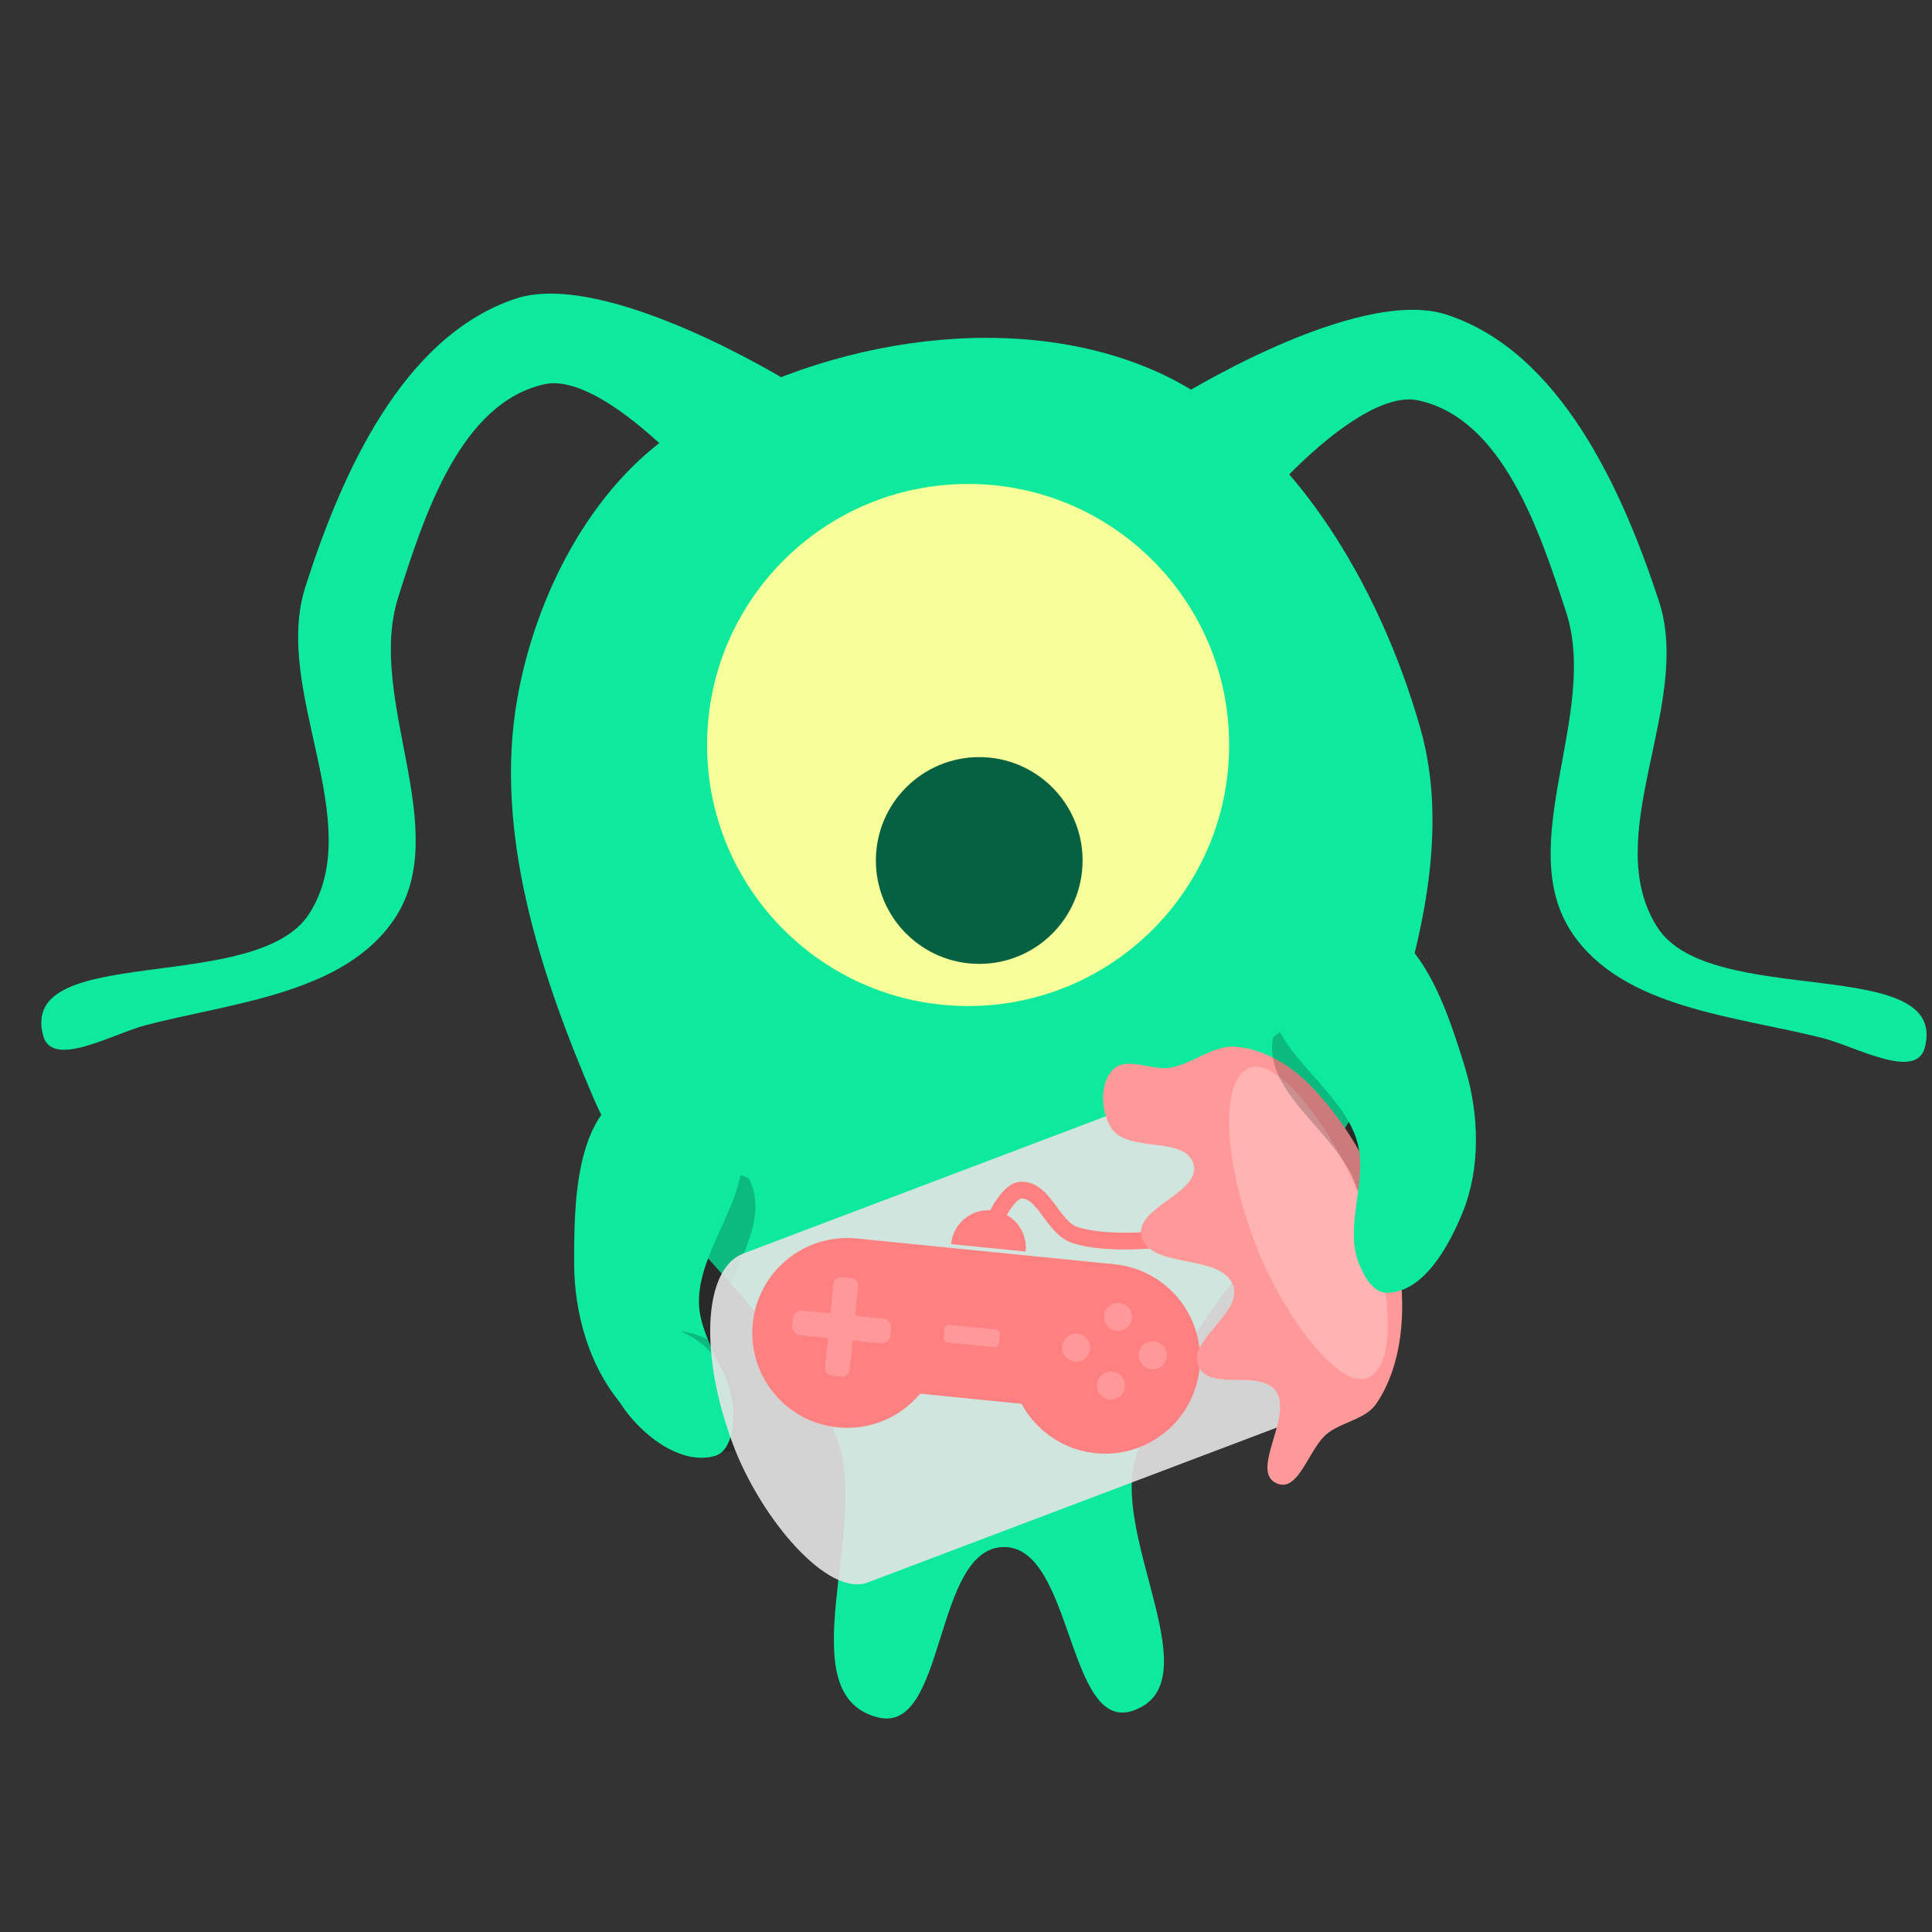 <?xml version="1.0" encoding="UTF-8" standalone="no"?>
<svg
   inkscape:export-ydpi="100"
   inkscape:export-xdpi="100"
   inkscape:export-filename="logo-game-jam.png"
   sodipodi:docname="logo-game-jam.svg"
   inkscape:version="1.2.2 (b0a8486541, 2022-12-01)"
   id="svg8"
   version="1.1"
   viewBox="0 0 5.292 5.292"
   height="20"
   width="20"
   xmlns:inkscape="http://www.inkscape.org/namespaces/inkscape"
   xmlns:sodipodi="http://sodipodi.sourceforge.net/DTD/sodipodi-0.dtd"
   xmlns="http://www.w3.org/2000/svg"
   xmlns:svg="http://www.w3.org/2000/svg"
   xmlns:rdf="http://www.w3.org/1999/02/22-rdf-syntax-ns#"
   xmlns:cc="http://creativecommons.org/ns#"
   xmlns:dc="http://purl.org/dc/elements/1.1/">
  <rect x="0" y="0" width="5.292" height="5.292" fill="#333333" stroke="none"/>
  <defs
     id="defs2" />
  <sodipodi:namedview
     inkscape:snap-global="true"
     inkscape:snap-object-midpoints="true"
     inkscape:document-rotation="0"
     inkscape:window-maximized="1"
     inkscape:window-y="0"
     inkscape:window-x="0"
     inkscape:window-height="1037"
     inkscape:window-width="1916"
     fit-margin-bottom="1"
     fit-margin-right="1"
     fit-margin-top="1"
     fit-margin-left="1"
     showgrid="false"
     inkscape:current-layer="layer1"
     inkscape:document-units="mm"
     inkscape:cy="14.183047"
     inkscape:cx="32.928157"
     inkscape:zoom="11.069554"
     inkscape:pageshadow="2"
     inkscape:pageopacity="0.0"
     borderopacity="1.0"
     bordercolor="#666666"
     pagecolor="#ffffff"
     id="base"
     inkscape:pagecheckerboard="0"
     inkscape:showpageshadow="2"
     inkscape:deskcolor="#d1d1d1" />
  <g
     transform="matrix(0.092,0,0,0.092,-7.934,-5.364)"
     id="layer1"
     inkscape:label="Calque 1"
     inkscape:groupmode="layer">
    <g
       id="g10110"
       transform="translate(-23.104,-104.724)"
       inkscape:label="student">
      <g
         id="g65277"
         inkscape:label="body"
         transform="translate(3.471,5.457)">
        <path
           id="path1364"
           style="fill:#0de99d;fill-opacity:1;stroke-width:0.265;stroke-linecap:round;stroke-linejoin:round;stroke-miterlimit:10"
           d="m 121.271,178.386 c -0.698,3.975 0.685,8.183 2.278,11.892 1.63,3.794 5.669,6.239 7.221,10.066 1.059,2.612 -1.489,7.683 1.246,8.361 2.038,0.506 1.635,-5.037 3.734,-5.073 2.07,-0.035 1.892,5.543 3.851,4.873 2.355,-0.806 -0.606,-5.072 0.067,-7.468 1.348,-4.799 6.126,-8.097 7.673,-12.835 0.927,-2.842 1.639,-6.054 0.824,-8.931 -1.217,-4.298 -3.929,-8.983 -8.046,-10.718 -4.36,-1.839 -10.123,-0.775 -14.078,1.823 -2.597,1.706 -4.232,4.95 -4.77,8.011 z"
           sodipodi:nodetypes="aaaaaaaaaaaa"
           inkscape:label="body" />
        <path
           style="fill:#0de99d;fill-opacity:1;stroke:none;stroke-width:0.265px;stroke-linecap:butt;stroke-linejoin:miter;stroke-opacity:1"
           d="m 129.363,168.942 c 0,0 -5.459,-3.377 -8.151,-2.475 -3.357,1.125 -5.177,5.214 -6.251,8.588 -0.982,3.084 1.854,6.973 0.125,9.71 -1.553,2.459 -8.694,0.84 -7.927,3.645 0.271,0.989 2.068,-0.06 3.06,-0.318 2.597,-0.674 5.908,-0.935 7.399,-3.166 1.773,-2.654 -0.853,-6.532 0.111,-9.575 0.774,-2.444 1.852,-5.786 4.356,-6.34 1.546,-0.342 4.089,2.417 4.089,2.417"
           id="path10103"
           sodipodi:nodetypes="caaaaaaaac"
           inkscape:label="antenae" />
        <path
           style="fill:#0de99d;fill-opacity:1;stroke:none;stroke-width:0.265px;stroke-linecap:butt;stroke-linejoin:miter;stroke-opacity:1"
           d="m 140.813,169.483 c 0,0 5.43,-3.423 8.13,-2.543 3.366,1.097 5.221,5.171 6.323,8.536 1.007,3.076 -1.796,6.989 -0.044,9.71 1.574,2.445 8.701,0.767 7.957,3.578 -0.262,0.991 -2.068,-0.043 -3.063,-0.292 -2.602,-0.652 -5.916,-0.886 -7.425,-3.104 -1.795,-2.639 0.798,-6.539 -0.191,-9.574 -0.795,-2.438 -1.901,-5.771 -4.409,-6.303 -1.549,-0.329 -4.069,2.451 -4.069,2.451"
           id="path4975"
           sodipodi:nodetypes="caaaaaaaac"
           inkscape:label="antenae2" />
      </g>
      <g
         id="g65218-3"
         inkscape:label="eye"
         transform="translate(-0.626,1.595)">
        <circle
           style="fill:#f6ff99;fill-opacity:1;stroke:none;stroke-width:1;stroke-linecap:round;stroke-linejoin:round;stroke-miterlimit:4;stroke-dasharray:none;stroke-opacity:1"
           id="path1152-3-6"
           cx="138.793"
           cy="183.614"
           r="7.772"
           inkscape:label="iris" />
        <ellipse
           style="fill:#056141;fill-opacity:1;stroke:none;stroke-width:1;stroke-linecap:round;stroke-linejoin:round;stroke-miterlimit:4;stroke-dasharray:none;stroke-opacity:1"
           id="ellipse1404-6-7"
           cx="139.124"
           cy="187.053"
           rx="3.077"
           ry="3.078"
           inkscape:label="pupil" />
      </g>
      <g
         id="g2340"
         transform="rotate(-14.547,131.093,184.558)">
        <g
           id="g65222"
           inkscape:label="arm2"
           transform="translate(-7.349,1.895)">
          <path
             id="path1190-5"
             style="fill:#000000;fill-opacity:0.2;stroke:none;stroke-width:3.78;stroke-linecap:round;stroke-linejoin:round;stroke-miterlimit:4;stroke-dasharray:none;stroke-opacity:1"
             d="m 321.57,144.4 c -5.146,0.978 -7.839,6.729 -9.57,12.348 3.542,4.358 7.532,8.462 11.154,12.77 1.462,-6.378 10.256,-11.253 8.688,-17.605 z"
             transform="matrix(0.265,0,0,0.265,47.621,155.654)"
             inkscape:label="shadow" />
          <path
             sodipodi:nodetypes="caaaaac"
             d="m 132.815,192.485 c -1.784,0.329 -2.469,2.829 -2.921,4.582 -0.36,1.398 -0.337,3.012 0.272,4.323 0.46,0.991 1.275,2.327 2.368,2.27 0.404,-0.021 0.65,-0.543 0.782,-0.925 0.389,-1.123 -0.379,-2.402 -0.127,-3.564 0.369,-1.704 2.742,-2.988 2.333,-4.684"
             style="fill:#0de99d;fill-opacity:1;stroke:none;stroke-width:1;stroke-linecap:round;stroke-linejoin:round;stroke-miterlimit:4;stroke-dasharray:none;stroke-opacity:1"
             id="path1134-7"
             inkscape:label="arm" />
        </g>
        <g
           id="g73826"
           inkscape:label="hand2"
           transform="translate(-7.349,1.895)">
          <path
             sodipodi:nodetypes="aaaaaa"
             d="m 131.478,199.807 c -0.547,0.291 -0.575,1.224 -0.393,1.817 0.286,0.935 1.141,2.081 2.118,2.03 0.36,-0.019 0.601,-0.479 0.699,-0.827 0.2,-0.709 0.121,-1.607 -0.337,-2.184 -0.466,-0.587 -1.425,-1.187 -2.087,-0.836 z"
             style="fill:#000000;fill-opacity:0.2;stroke:none;stroke-width:1;stroke-linecap:round;stroke-linejoin:round;stroke-miterlimit:4;stroke-dasharray:none;stroke-opacity:1"
             id="path74311"
             inkscape:label="shadow" />
          <path
             sodipodi:nodetypes="aaaaaa"
             d="m 130.606,199.359 c -0.612,0.325 -0.642,1.369 -0.44,2.031 0.32,1.046 1.276,2.327 2.368,2.27 0.403,-0.021 0.672,-0.536 0.782,-0.925 0.223,-0.793 0.136,-1.797 -0.377,-2.442 -0.521,-0.656 -1.593,-1.328 -2.333,-0.935 z"
             style="fill:#0de99d;fill-opacity:1;stroke:none;stroke-width:1;stroke-linecap:round;stroke-linejoin:round;stroke-miterlimit:4;stroke-dasharray:none;stroke-opacity:1"
             id="path73824"
             inkscape:label="hand" />
        </g>
      </g>
      <rect
         style="fill:#e5e5e5;fill-opacity:0.9;stroke:none;stroke-width:0.5;stroke-linecap:round;stroke-linejoin:round"
         id="rect369"
         width="19.828"
         height="10.471"
         x="49.717"
         y="233.922"
         ry="5.235"
         rx="2.296"
         transform="rotate(-20.737)" />
      <g
         id="g2139"
         transform="rotate(5.715,191.4,4.266)">
        <circle
           style="fill:#ff8080;fill-opacity:1;stroke:none;stroke-width:0.5;stroke-linecap:round;stroke-linejoin:round"
           id="path1114"
           cx="154.611"
           cy="207.387"
           r="2.826" />
        <circle
           style="fill:#ff8080;fill-opacity:1;stroke:none;stroke-width:0.5;stroke-linecap:round;stroke-linejoin:round"
           id="circle1461"
           cx="162.328"
           cy="207.387"
           r="2.826" />
        <rect
           style="fill:#ff8080;fill-opacity:1;stroke:none;stroke-width:0.5;stroke-linecap:round;stroke-linejoin:round"
           id="rect1515"
           width="7.696"
           height="4.409"
           x="154.611"
           y="204.561"
           rx="0"
           ry="4.409" />
        <rect
           style="fill:#ff9999;fill-opacity:1;stroke:none;stroke-width:0.5;stroke-linecap:round;stroke-linejoin:round"
           id="rect1517"
           width="1.657"
           height="0.528"
           x="157.482"
           y="206.843"
           ry="0.131"
           rx="0.131" />
        <g
           id="g1629"
           transform="translate(0.398,-0.322)">
          <rect
             style="fill:#ff9999;fill-opacity:1;stroke:none;stroke-width:0.5;stroke-linecap:round;stroke-linejoin:round"
             id="rect1623"
             width="2.94"
             height="0.736"
             x="-209.016"
             y="153.66"
             ry="0.207"
             rx="0.207"
             transform="rotate(-90)" />
          <rect
             style="fill:#ff9999;fill-opacity:1;stroke:none;stroke-width:0.5;stroke-linecap:round;stroke-linejoin:round"
             id="rect1625"
             width="2.94"
             height="0.736"
             x="-155.499"
             y="-207.914"
             ry="0.257"
             rx="0.257"
             transform="scale(-1)" />
        </g>
        <circle
           style="fill:#ff9999;fill-opacity:1;stroke:none;stroke-width:0.5;stroke-linecap:round;stroke-linejoin:round"
           id="path1683"
           cx="162.583"
           cy="208.162"
           r="0.418" />
        <circle
           style="fill:#ff9999;fill-opacity:1;stroke:none;stroke-width:0.5;stroke-linecap:round;stroke-linejoin:round"
           id="circle1685"
           cx="161.437"
           cy="207.143"
           r="0.418" />
        <circle
           style="fill:#ff9999;fill-opacity:1;stroke:none;stroke-width:0.5;stroke-linecap:round;stroke-linejoin:round"
           id="circle1691"
           cx="162.583"
           cy="206.109"
           r="0.418" />
        <circle
           style="fill:#ff9999;fill-opacity:1;stroke:none;stroke-width:0.5;stroke-linecap:round;stroke-linejoin:round"
           id="circle1693"
           cx="163.727"
           cy="207.143"
           r="0.418" />
        <path
           style="fill:#ff8080;fill-opacity:1;stroke:none;stroke-width:0.5;stroke-linecap:round;stroke-linejoin:round"
           id="path1695"
           sodipodi:type="arc"
           sodipodi:cx="158.54097"
           sodipodi:cy="204.44031"
           sodipodi:rx="1.1140058"
           sodipodi:ry="1.1140058"
           sodipodi:start="3.1355205"
           sodipodi:end="0.0055864944"
           sodipodi:open="true"
           sodipodi:arc-type="arc"
           d="m 157.427,204.447 a 1.114,1.114 0 0 1 0.555,-0.97 1.114,1.114 0 0 1 1.118,-2.7e-4 1.114,1.114 0 0 1 0.555,0.97" />
      </g>
      <path
         style="fill:none;fill-opacity:1;stroke:#ff8080;stroke-width:0.5;stroke-linecap:round;stroke-linejoin:round;stroke-opacity:1"
         d="m 139.006,199.252 c 0,0 0.366,-0.763 0.722,-0.788 0.699,-0.049 0.954,1.126 1.622,1.336 1.886,0.593 5.912,-0.475 5.912,-0.475"
         id="path2342"
         sodipodi:nodetypes="caac" />
      <path
         style="fill:#ff9999;fill-opacity:1;stroke:none;stroke-width:0.5;stroke-linecap:round;stroke-linejoin:round"
         d="m 142.483,194.871 c 0.403,-0.403 1.146,0.043 1.708,-0.054 0.672,-0.116 1.269,-0.68 1.949,-0.624 0.817,0.067 1.612,0.539 2.187,1.123 1.412,1.434 2.378,3.422 2.674,5.413 0.203,1.365 0.095,2.94 -0.677,4.085 -0.319,0.474 -1.012,0.541 -1.461,0.894 -0.553,0.435 -0.842,1.754 -1.494,1.491 -0.854,-0.346 0.504,-2.027 -0.049,-2.764 -0.479,-0.638 -1.95,0.014 -2.286,-0.71 -0.368,-0.794 1.314,-1.591 1.025,-2.418 -0.342,-0.978 -2.503,-0.472 -2.732,-1.483 -0.193,-0.856 1.778,-1.282 1.55,-2.13 -0.232,-0.861 -1.973,-0.325 -2.449,-1.08 -0.31,-0.492 -0.356,-1.332 0.055,-1.743 z"
         id="path434"
         sodipodi:nodetypes="aaaaaaaaaaaaaaa" />
      <rect
         style="fill:#ffb3b3;fill-opacity:1;stroke:none;stroke-width:0.5;stroke-linecap:round;stroke-linejoin:round"
         id="rect2854"
         width="3.4"
         height="9.876"
         x="66.376"
         y="234.089"
         ry="4.938"
         rx="1.7"
         transform="rotate(-20.737)" />
      <g
         id="g2332"
         inkscape:label="arm2"
         transform="matrix(-0.999,0.045,0.045,0.999,273.857,-7.903)">
        <path
           id="path2328"
           style="fill:#000000;fill-opacity:0.2;stroke:none;stroke-width:3.78;stroke-linecap:round;stroke-linejoin:round;stroke-miterlimit:4;stroke-dasharray:none;stroke-opacity:1"
           d="m 321.57,144.4 c -5.146,0.978 -7.839,6.729 -9.57,12.348 3.542,4.358 7.532,8.462 11.154,12.77 1.462,-6.378 10.256,-11.253 8.688,-17.605 z"
           transform="matrix(0.265,0,0,0.265,47.621,155.654)"
           inkscape:label="shadow" />
        <path
           sodipodi:nodetypes="caaaaac"
           d="m 132.815,192.485 c -1.784,0.329 -2.469,2.829 -2.921,4.582 -0.36,1.398 -0.337,3.012 0.272,4.323 0.46,0.991 1.275,2.327 2.368,2.27 0.404,-0.021 0.65,-0.543 0.782,-0.925 0.389,-1.123 -0.379,-2.402 -0.127,-3.564 0.369,-1.704 2.742,-2.988 2.333,-4.684"
           style="fill:#0de99d;fill-opacity:1;stroke:none;stroke-width:1;stroke-linecap:round;stroke-linejoin:round;stroke-miterlimit:4;stroke-dasharray:none;stroke-opacity:1"
           id="path2330"
           inkscape:label="arm" />
      </g>
    </g>
  </g>
</svg>
